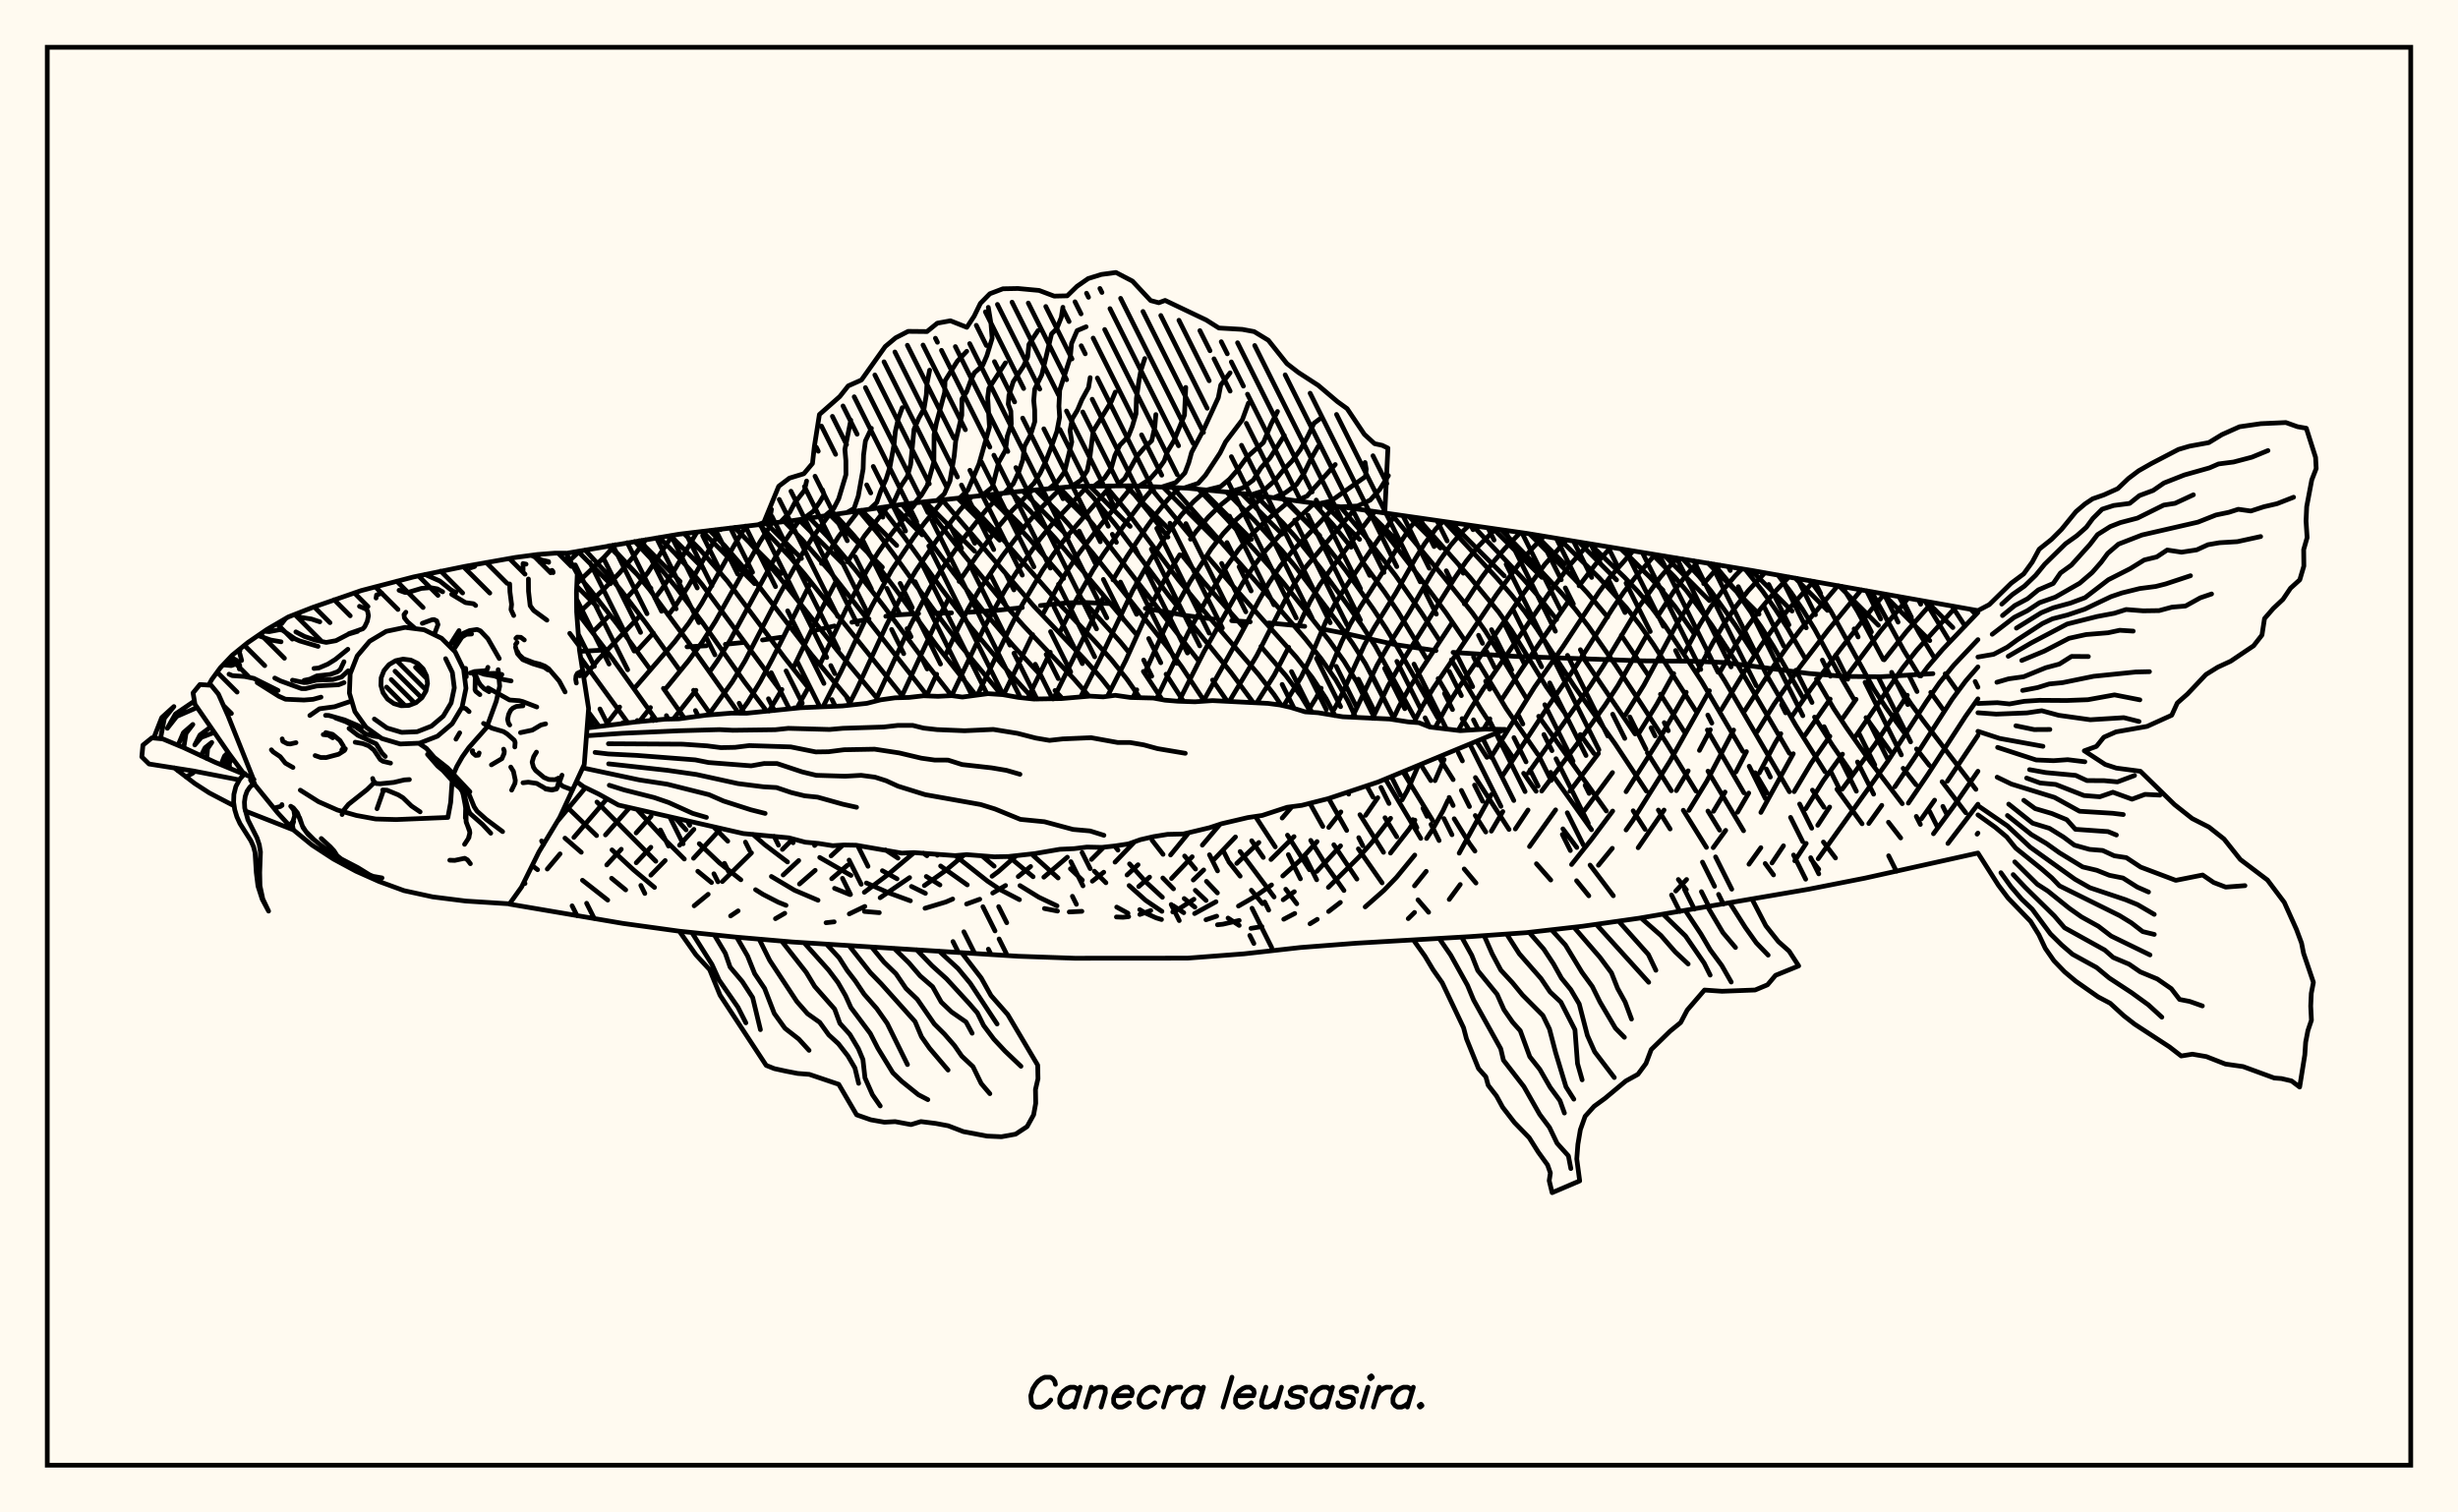 <svg xmlns="http://www.w3.org/2000/svg" width="520" height="320"><rect x="0" y="0" width="520" height="320" fill="floralwhite"/><rect x="10" y="10" width="500" height="300" stroke="black" stroke-width="1" fill="none"/><path stroke="black" stroke-width="1" fill="none" stroke-linecap="round" stroke-linejoin="round" d="
M 119.76 117.08 143.71 113.02 167.6 110.16 191.49 106.63 215.38 104.01 227.33 102.9 239.27 102.78 251.22 103.28 263.16 104.46 287.05 107.69 322.89 112.84 370.66 120.71 418.44 129.19 
M 418.44 180.48 394.55 185.79 382.61 188.14 346.77 194.27 334.83 195.97 322.89 197.33 310.94 198.17 287.05 199.55 275.11 200.47 263.16 201.81 251.22 202.72 227.33 202.74 215.38 202.32 167.6 199.3 155.66 198.27 143.71 197.02 131.77 195.37 107.8 191.29 
M 408.92 142.53 397.76 143.19 390.23 143.11 382.71 142.5 364.8 140.17 358.02 139.9 347.5 139.82 320.47 138.87 307.4 138.03 
M 303.79 137.66 295.21 136.39 284.97 134.1 279.65 133.07 
M 276.02 132.52 268.41 131.8 
M 264.49 131.57 260.57 131.32 
M 256.73 130.99 251.14 130.27 242.3 128.7 
M 235.19 127.72 229.61 127.48 225.8 127.54 220.09 128.12 
M 216.27 128.56 210.55 129.17 204.92 129.54 
M 201.3 129.67 197.79 129.74 
M 194.33 129.82 189.15 130.14 187.39 130.39 
M 183.84 130.96 180.22 131.65 
M 176.54 132.44 172.8 133.28 
M 165.19 134.84 161.31 135.41 
M 157.4 135.92 153.45 136.32 
M 149.43 136.63 145.34 136.85 
M 127.98 137.52 122.63 137.82 
M 110.81 186.74 111.07 186.93 
M 112.61 183.14 113.73 184.01 
M 123.22 186.24 128.57 190.44 
M 119.52 177.33 122.97 180.32 
M 129.38 185.82 132.37 188.28 
M 119.63 170.42 126.21 176.79 
M 129.47 179.82 134.06 184.07 138.47 187.76 
M 122.82 165.98 122.96 166.14 
M 126.29 169.69 138.74 182.22 
M 134.73 171.22 140.53 177.51 144.77 181.75 
M 147.62 184.34 150.53 186.73 
M 174.75 195.23 176.47 195.04 
M 124.48 150.65 126.76 153.72 
M 142.87 173.08 145.14 175.58 
M 147.93 178.5 152.21 182.57 156.73 186.14 
M 159.84 188.24 161.42 189.23 164.65 190.89 166.29 191.55 
M 122.88 139.24 132.85 152.95 
M 151.12 175.12 153.96 177.97 
M 163.19 185.44 168.08 188.35 173.06 190.47 
M 182.87 192.84 186.02 193.1 
M 121.99 129.42 129.6 139.4 138.86 152.39 
M 159.28 176.52 161.76 178.7 166.6 182.37 
M 176.55 187.95 179.85 189.29 
M 122.12 121.56 124.68 124.56 130.52 132 137.43 141.47 
M 140.35 145.64 144.75 151.91 
M 173.41 181.42 180.03 185.22 
M 183.29 186.82 188.07 188.93 192.6 190.59 
M 123.78 116.37 128.28 121.24 131.3 124.79 136.86 132.12 143.75 141.75 
M 146.73 146.04 149.8 150.4 
M 186.67 184.22 189.78 185.94 
M 192.82 187.55 195.78 189.01 
M 129.07 115.45 134.55 121.26 137.43 124.76 145.56 135.79 156.27 150.89 
M 187.33 179.82 189.97 181.56 
M 195.96 185.44 198.85 187.24 
M 134.28 114.56 140.28 120.93 143.11 124.36 148.57 131.66 157.49 144.26 162.14 150.39 
M 195.34 180.49 196.1 181.06 
M 198.99 183.22 204.63 187.22 
M 139.46 113.71 142.81 117.09 145.72 120.29 148.54 123.69 164.96 145.93 
M 168.07 149.76 168.13 149.83 
M 202.1 181.03 208.88 186.4 211.6 188.23 215.67 190.35 
M 220.95 192.22 223.72 192.76 
M 144.72 112.9 148.11 116.3 153.86 122.92 165.98 139.16 170.74 145.19 
M 207.79 181.11 210.32 183.26 
M 215.78 187.37 219.77 189.83 223.62 191.66 
M 150.14 112.23 153.33 115.48 159.21 122.29 171.63 138.45 179.61 148.02 
M 213.4 181.22 218.56 185.5 
M 155.47 111.58 158.6 114.85 164.66 121.85 177.17 137.67 185.91 148.17 
M 218.53 180.97 223.85 185.76 
M 160.65 110.98 167.08 117.81 170.15 121.4 191.16 147.59 
M 226.45 183.81 228.97 186.21 
M 236.24 191.92 238.63 193.22 
M 165.95 110.35 169.55 114.01 175.63 120.98 196.21 147.24 
M 231.51 184.32 233.96 186.77 
M 241.11 192.46 242.27 193.16 244.58 194.2 245.72 194.55 
M 171.3 109.6 175.16 113.63 181.05 120.67 186.97 128.27 196.12 140.56 201.32 147.18 
M 238.87 187.36 242.38 190.5 245.81 192.82 
M 176.58 108.79 180.72 113.4 183.54 116.87 189.2 124.29 198.1 136.51 206.44 147.07 
M 235.8 178.99 236.51 179.87 
M 238.96 182.77 242.49 186.68 245.91 189.84 
M 248.17 191.61 250.43 193.11 
M 181.69 108.03 186.12 113.36 188.8 116.91 197.09 128.42 203.31 136.69 211.79 146.94 
M 246 185.76 248.26 188.06 
M 250.52 190.11 252.78 191.93 
M 186.48 107.35 191.27 113.57 199.29 124.7 205.38 132.68 212.18 140.83 218.6 147.89 
M 243.73 177.78 246.05 180.76 
M 252.87 188.37 255.15 190.52 
M 259.8 194.24 262.16 195.8 
M 190.86 106.72 201.69 121.16 207.61 128.73 214.33 136.59 219.66 142.34 
M 223.18 146.09 224.74 147.78 
M 250.61 181.11 252.92 183.87 
M 255.23 186.47 257.55 188.92 
M 195.1 106.25 204.2 117.73 213.17 128.59 216.51 132.37 227.24 143.69 230.38 147.29 
M 199.37 105.81 218.75 128.29 229.44 139.5 232.97 143.49 234.61 145.58 
M 259.95 182.33 262.36 185.38 
M 264.73 188.35 267.09 191.19 
M 203.93 105.33 212.31 114.27 224.34 128 231.49 135.53 235.1 139.54 238.44 143.74 241.14 147.62 
M 262.35 180.16 269.54 189.78 
M 208.86 104.76 212.14 108.01 217.83 114.09 225.01 122.41 
M 228.21 126.05 236.98 135.77 238.67 137.84 
M 241.89 142.06 245.86 148.03 
M 264.8 177.88 267.25 181.41 
M 272.01 188.14 274.34 191.22 
M 213.93 104.17 217.8 107.96 223.26 113.91 240.39 134.21 
M 246.69 142.64 250.38 148.4 
M 265.59 172.74 269.79 179.18 
M 219.1 103.66 223.35 107.91 225.96 110.8 231.25 117.13 246.95 136.91 250.02 141.11 254.79 148.35 
M 272.37 176.7 277.02 184.02 
M 224.16 103.19 228.65 107.91 231.13 110.83 253.44 139.65 
M 256.52 143.88 259.53 148.23 
M 277.29 177.81 280.7 183.32 284.32 188.41 
M 229.09 102.88 231.24 105.2 236.01 111.02 247.35 126.14 260.39 142.24 265.14 148.66 
M 277.1 169.94 279.85 174.86 
M 282.18 178.73 287.06 186 
M 233.91 102.84 238.33 108.13 249.37 122.78 255.9 130.7 266.19 142.63 269.52 146.94 271.06 149.22 
M 281.08 168.94 284.9 175.7 
M 287.37 179.6 292.39 186.8 
M 238.48 102.79 243.05 108.38 247.09 113.64 
M 250.04 117.44 254.77 123.29 263.2 132.85 
M 266.75 136.77 272.06 142.98 275.27 147.33 277.31 150.69 
M 285.13 167.62 285.33 168.02 
M 287.7 172.37 292.69 180.33 
M 299.98 190.39 302.23 193.01 
M 243.18 102.95 252.45 114.12 
M 255.54 117.85 260.33 123.43 274.24 139.04 277.61 143.36 280.52 147.77 282.43 151.42 
M 289.13 166.25 290.48 168.67 
M 293 173.01 295.49 177.05 
M 248.14 103.15 265.96 123.35 276.12 135.13 279.52 139.42 282.58 143.82 285.14 148.27 286.78 151.75 
M 293.08 164.82 300.57 177.38 
M 253.56 103.51 259.45 109.73 268.48 119.74 271.5 123.3 281.23 135.55 284.35 139.92 287.04 144.32 290.83 152.01 
M 296.79 163.28 303.08 173.59 
M 309.76 183.85 312.25 186.83 
M 259.46 104.09 265.49 110.21 271.21 116.49 274 119.82 283.05 131.8 286.14 136.12 288.88 140.46 294.57 151.43 
M 300.55 161.73 302.7 165.16 
M 307.64 173.23 310.85 178.44 312.03 180.07 
M 265.62 104.79 271.39 110.61 274.06 113.59 279.32 120.15 285.19 128.16 288.19 132.44 290.95 136.71 299.18 151.7 
M 304.38 160.14 307.42 164.95 
M 312.1 172.54 314.32 176.03 
M 271.9 105.64 276.91 110.91 279.39 113.85 284.68 120.66 290.52 128.84 293.28 133.05 295.76 137.2 304.16 151.89 
M 312.13 164.51 319.24 175.49 
M 325.04 182.75 328.07 186.19 
M 277.9 106.45 282.06 111.08 285.84 115.78 
M 288.58 119.35 292.92 125.27 295.73 129.39 301.86 139.49 
M 304.24 143.58 306.71 147.78 
M 309.31 152.04 310.84 154.47 
M 312.36 156.83 314.57 160.24 
M 333.53 186.34 336.12 189.53 
M 283.56 107.22 289.51 114.33 295.2 121.72 300.75 129.69 304.59 135.61 
M 307.04 139.61 313.26 150.02 316.04 154.29 
M 316.57 155.09 319.79 159.88 
M 322.33 163.61 324.97 167.41 
M 330.64 175.37 333.58 179.31 
M 336.39 183.03 341.3 189.52 
M 288.99 107.98 294.46 114.57 300.23 122.02 305.97 129.74 309.94 135.59 
M 312.42 139.61 318.64 149.91 325.3 159.56 
M 328.05 163.41 336.7 175.55 
M 294.38 108.78 305.5 122.16 311.46 129.63 314.19 133.47 316.7 137.44 322.8 147.56 
M 325.51 151.55 339.83 171.59 
M 299.86 109.59 311.03 122.22 317.04 129.48 319.73 133.3 327.1 145.27 331.39 151.37 
M 334.32 155.41 337.22 159.43 
M 345.5 171.54 348.02 175.47 
M 355.06 186.08 356.75 188.25 
M 305.64 110.42 316.64 122.28 319.66 125.75 322.56 129.39 325.19 133.13 333.01 145.14 341.7 157.4 348.29 167.37 
M 350.83 171.39 353.32 175.39 
M 311.63 111.27 322.17 122.4 325.12 125.77 329.32 131.08 
M 334.69 138.81 345.91 155.29 
M 348.5 159.25 353.57 167.3 
M 356.11 171.43 361 179.29 
M 317.62 112.11 324.66 119.36 330.5 125.66 333.34 129 336.11 132.61 341.81 140.77 347.37 149.17 352.44 157.02 358.79 167.38 
M 361.32 171.6 363.79 175.64 
M 323.57 112.95 332.95 122.37 335.82 125.44 340.11 130.56 
M 342.99 134.41 348.65 142.78 
M 351.28 146.88 356.25 154.72 
M 361.33 163.15 368.86 175.77 
M 373.43 182.7 375.2 185.11 
M 329.85 113.99 338.28 122.22 344.05 128.56 346.95 132.28 349.77 136.32 358.75 150.39 
M 361.2 154.45 368.93 167.74 
M 336.34 115.07 343.66 122.13 346.55 125.18 349.38 128.51 352.15 132.22 360 144.18 368.69 158.96 
M 371.3 163.49 373.81 167.76 
M 383.14 181.82 384.76 183.91 
M 342.93 116.16 349.04 122.11 351.79 125.14 354.48 128.48 358.44 134.1 
M 361.06 138.04 364.89 144.08 378.56 167.51 
M 385.75 178.15 388.31 181.53 
M 349.49 117.23 354.26 122.04 356.88 125.1 362.07 132.17 367.32 140.16 378.56 159.39 
M 383.43 167.17 385.88 170.8 
M 356.01 118.27 359.44 121.94 361.98 125.06 367.16 132.3 371.12 138.45 
M 373.69 142.72 379.89 153.42 386.09 163.29 
M 388.61 166.98 393.93 174.29 
M 362.57 119.35 367.29 125.05 372.53 132.55 375.16 136.72 381.37 147.54 
M 383.87 151.72 387.66 157.68 391.5 163.25 
M 399.51 173.96 402.1 177.29 
M 369.23 120.47 372.91 125.1 375.54 128.84 378.16 132.88 381.89 139.31 
M 384.28 143.65 387.96 149.96 390.57 153.9 395.74 161.26 402.43 170.04 
M 376.13 121.66 378.82 125.23 381.43 129.07 383.92 133.17 388.57 141.74 392.2 147.95 
M 394.76 151.83 399.95 159.06 
M 402.62 162.56 405.33 166.03 
M 383 122.87 384.81 125.38 387.3 129.26 396.41 145.78 398.89 149.56 402.78 154.94 
M 405.44 158.46 408.16 161.95 
M 410.86 165.39 415.86 171.96 
M 389.67 124.05 392.96 129.33 398.42 139.55 
M 400.66 143.44 404.28 148.92 406.88 152.49 418.01 167.01 
M 395.94 125.18 402.71 137.53 406.06 142.99 
M 408.46 146.49 411.03 150.06 
M 401.73 126.23 405.95 133.83 409.22 139.18 
M 411.52 142.55 413.97 146 
M 407.3 127.24 412.46 135.71 
M 412.95 128.23 415.72 132.46 
M 122.65 116.57 120.56 118.55 
M 130.2 115.25 127.77 117.92 122.04 123.43 
M 136.62 114.18 133.9 117.87 131.01 121.28 127.7 124.69 122.04 130.08 
M 142.25 113.26 137.05 121.17 134.14 124.82 132.46 126.61 
M 128.98 130.14 125.39 133.73 
M 147.46 112.56 142.63 120.69 140.02 124.63 138.54 126.55 
M 135.4 130.28 126.66 139.44 123.56 143.23 
M 152.55 111.94 152.47 112.07 
M 151.3 114.08 145.58 124.08 142.87 128.21 141.37 130.15 
M 138.23 133.93 134.86 137.58 
M 157.8 111.31 155.43 115.2 148.44 127.65 145.71 131.86 142.71 135.81 134.42 145.4 
M 131.09 149.59 128.02 153.57 
M 163.34 110.66 160.75 114.68 151.37 131.43 148.64 135.73 145.67 139.78 140.87 145.66 
M 137.61 149.7 135.22 152.7 
M 123.86 166.65 118.01 173.67 
M 169.19 109.92 166.21 114.26 163.93 118.06 154.43 135.5 151.71 139.9 150.25 141.97 
M 147.23 146.05 142.45 152.12 
M 128.42 168.98 121.41 177.17 
M 118.48 180.66 115.78 183.87 
M 175.38 108.98 171.8 113.85 169.43 117.63 164.82 125.92 157.62 139.81 154.92 144.27 150.48 150.45 
M 133.2 170.87 128.09 176.65 
M 181.65 108.04 177.41 113.52 173.79 119.22 
M 171.48 123.32 163.39 139.43 160.88 144.13 158.18 148.57 156.71 150.62 
M 137.74 172.71 134.58 176.23 
M 131.43 179.68 128.36 183 
M 187.83 107.15 182.91 113.35 179.26 118.89 
M 176.94 122.88 173.58 129.35 167.89 141.18 
M 165.42 145.88 162.68 150.47 
M 137.69 179.26 134.6 182.54 
M 193.78 106.39 188.22 113.42 185.81 116.85 183.46 120.57 179.02 128.81 173.54 140.41 
M 171.2 145.13 168.61 149.79 
M 146.8 175.47 143.76 178.83 
M 140.72 182.07 137.69 185.17 
M 199.55 105.79 195.6 110.63 193.29 113.71 188.7 120.52 184.35 128.4 178 141.92 174.12 149.52 
M 152.52 175.28 146.72 181.59 
M 205.51 105.14 203.01 107.99 198.31 114.08 193.77 120.72 191.61 124.34 187.5 132.36 181.32 145.7 179.53 149.22 
M 211.88 104.41 208.5 108.03 203.52 114.32 198.84 121.02 196.63 124.56 192.61 132.28 185.7 147.2 
M 158.98 180.44 152.82 186.52 
M 149.82 189.21 146.85 191.65 
M 218.33 103.73 214.14 107.99 211.52 111.07 206.52 117.75 202.91 123.02 
M 200.69 126.67 197.67 132.43 190.65 147.6 
M 167.75 177.5 165.52 179.72 
M 224.54 103.16 219.78 107.94 217.12 110.95 212.04 117.65 207.12 124.9 204.87 128.71 202.84 132.62 200.01 138.63 
M 198.16 142.65 196.01 147.24 
M 172.82 178.42 172.33 178.89 
M 168.97 182.07 165.68 185.13 
M 156.15 192.72 154.56 193.79 
M 230.08 102.87 222.62 110.84 220.03 114.01 215.06 121.03 212.65 124.79 208.24 132.7 201.53 146.76 
M 178.33 178.79 175.82 181.09 
M 172.46 184.14 169.13 187.04 
M 234.95 102.83 225.41 113.86 222.92 117.18 220.51 120.75 215.95 128.45 213.82 132.53 206.79 147.03 
M 179.29 183.05 175.95 185.92 
M 166.02 193.23 164.05 194.37 
M 239.59 102.8 233 110.89 228.24 117.08 225.91 120.56 223.67 124.27 220.51 130.14 
M 218.46 134.26 212.31 147 
M 244.24 102.99 242.17 105.38 237.81 111.13 233.44 117.24 231.25 120.59 227.11 127.91 224.18 133.83 
M 222.19 138 217.42 147.77 
M 193.39 180.39 187.67 185.18 182.85 188.79 
M 249.48 103.21 247.09 105.65 244.77 108.49 242.59 111.51 238.43 117.72 235.45 122.69 
M 233.55 126.19 222.85 147.88 
M 198.49 180.78 198.29 180.95 
M 192.43 185.68 186.2 189.94 
M 182.96 191.78 179.67 193.36 
M 255.25 103.68 252.53 106.11 249.96 108.91 247.6 111.96 243.38 118.39 239.61 124.98 232.7 139.46 228.63 147.41 
M 203.99 180.87 199.91 184.29 195.55 187.37 
M 261.42 104.28 258.41 106.69 255.62 109.41 253.04 112.45 251.85 114.08 
M 249.58 117.38 246.51 122.41 242.96 129.07 238.16 139.73 234.28 147.33 
M 267.46 105.04 264.52 107.31 261.58 109.91 258.81 112.85 256.25 116.11 251.77 123.05 248 129.82 246.33 133.17 242.32 142.11 
M 240.49 145.94 239.67 147.58 
M 214.95 181.08 211.21 184.4 209.87 185.4 
M 201.55 190.21 200.12 190.83 195.69 192.17 
M 273.05 105.8 267.6 110.36 264.73 113.16 262.02 116.31 259.53 119.77 255.17 126.99 251.37 133.86 244.7 147.81 
M 218.03 183.33 215.41 185.46 
M 212.73 187.35 210.01 188.95 
M 207.27 190.26 204.48 191.27 
M 278.04 106.47 270.57 113.43 267.82 116.41 265.23 119.76 262.87 123.41 254.7 137.89 249.41 148.37 
M 225.8 181.36 220.83 185.59 
M 282.5 107.08 273.44 116.56 270.86 119.75 268.47 123.31 266.29 127.12 262.22 134.69 254.55 148.37 
M 233.51 179.24 230.9 181.84 
M 286.68 107.64 276.27 119.94 273.94 123.35 271.81 127.1 265.9 138.66 260.07 148.4 
M 240.05 178.09 235.89 182.41 
M 233.5 184.54 231.09 186.44 
M 290.81 108.25 281.6 120.35 279.23 123.7 277.12 127.33 274.42 133.05 
M 272.63 136.95 269.57 142.83 265.87 148.69 
M 240.76 182.96 238.43 185.13 
M 295.2 108.9 284.61 124.27 282.39 127.83 280.47 131.52 277.2 139.23 275.3 143.19 271.56 149.33 
M 251.49 176.18 247.64 180.89 
M 243.2 185.58 240.9 187.57 
M 228.88 192.81 226.2 192.95 
M 299.96 109.6 298.4 111.52 296.34 114.67 292.24 121.46 287.73 128.49 285.62 132.11 283.81 135.84 281.37 141.65 
M 279.5 145.6 278.47 147.59 276.58 150.64 
M 258.12 174.38 254.36 178.81 
M 252.21 181.27 247.84 185.87 
M 305.23 110.36 303.73 111.93 301.43 114.96 299.35 118.31 295.26 125.5 290.74 132.76 288.66 136.44 283.34 148.06 282.22 150.09 
M 261.37 177.08 256.86 181.81 
M 254.65 184.06 252.44 186.19 
M 243.45 192.65 241.14 193.48 
M 238.78 193.94 237.59 194.07 236.18 194.01 
M 310.79 111.16 309.4 112.47 306.92 115.32 304.61 118.55 302.44 122.09 298.13 129.57 293.46 136.99 291.32 140.75 286.1 151.73 
M 273.32 170.67 271.25 173.08 
M 266.32 178.25 261.64 182.68 
M 252.58 190.26 249.22 192.42 248.1 192.95 
M 316.36 111.93 312.62 115.72 310.17 118.77 307.83 122.19 295.89 141.18 293.69 145.05 290.37 151.99 
M 273.76 177.01 268.88 181.85 
M 257.25 190.79 252.72 193.29 
M 321.65 112.67 318.3 116.11 315.84 118.99 313.42 122.24 309.79 127.78 
M 307.26 131.67 298.26 145.36 296.01 149.39 294.67 152.23 
M 283.67 171.78 281.1 175.06 
M 278.63 178.06 274.99 182.07 271.37 185.34 
M 269 187.23 265.49 189.69 262 191.7 
M 257.4 193.84 255.13 194.6 
M 326.61 113.45 323.79 116.43 321.4 119.24 316.61 125.77 303.24 145.57 300.8 149.61 299.13 152.83 
M 291.48 168.78 288.9 172.51 
M 283.6 178.96 278.59 184.36 
M 273.82 188.66 271.46 190.37 
M 262.16 194.75 258.71 195.54 257.56 195.66 
M 331.4 114.25 326.83 119.4 322.14 125.76 308.42 145.75 305.87 149.82 303.61 153.94 
M 300.09 161.92 297.74 167.24 296.61 169.26 
M 294.19 173.13 290.19 178.29 287.49 181.33 281.02 187.74 
M 273.91 193.27 271.58 194.49 
M 266.96 196.04 264.65 196.42 
M 336.12 115.03 332.22 119.41 327.55 125.74 313.75 145.83 311.11 149.99 308.48 154.53 
M 305.51 160.7 303.58 165.17 
M 299.33 173.52 298.12 175.42 294.16 180.49 
M 283.56 190.93 281.07 192.85 
M 278.67 194.51 277.14 195.45 
M 340.78 115.8 337.58 119.34 334.06 123.94 
M 331.71 127.36 322.06 141.36 317.81 147.84 
M 315.19 152.08 313.85 154.28 
M 306.3 169.35 305.28 171.53 303.02 175.57 301.8 177.4 
M 299.3 180.91 295.43 185.63 292.79 188.37 288.81 191.88 
M 345.46 116.58 340.57 122.17 338.22 125.34 330.62 136.86 324.65 145.37 315.41 160.23 
M 301.72 184.35 299.24 187.43 
M 350.16 117.33 345.97 122.12 343.58 125.2 341.22 128.63 333.43 140.92 327.53 149.41 317.99 163.94 
M 315.49 168.12 308.7 180.51 
M 299.25 193.05 297.92 194.36 
M 354.77 118.07 351.28 122.08 346.61 128.53 339.23 140.81 336.42 145.11 323.33 163.54 
M 317.93 171.71 315.5 175.85 
M 308.92 187.14 306.59 190.3 
M 359.29 118.8 356.46 122 354.09 125.12 350.7 130.37 
M 348.42 134.31 342.26 145.08 339.49 149.28 333.63 157.42 326.15 167.37 
M 323.26 171.38 320.58 175.39 
M 363.85 119.56 360.42 123.49 
M 358 126.78 354.65 132.18 347.76 144.98 343.83 151.28 
M 338.15 159.42 332.13 167.39 
M 329.1 171.35 323.57 179.11 
M 368.52 120.35 367.1 121.8 364.34 125.05 361.85 128.5 359.59 132.15 356.33 138.21 
M 354.08 142.51 350.49 149.02 346.63 155.27 
M 341.13 163.46 335.19 171.49 
M 373.37 121.18 369.78 125.06 367.04 128.58 364.58 132.22 362.33 136.04 359.03 142.2 
M 356.73 146.46 350.6 157.12 344 167.5 
M 341.17 171.6 336.74 177.53 332.47 182.91 
M 378.45 122.07 375.55 125.15 372.53 128.73 369.8 132.41 367.35 136.19 363.92 142.07 
M 361.63 146.14 353.25 161.09 345.42 173.59 344 175.6 
M 341.09 179.48 338.15 183.07 
M 383.68 122.99 378.32 128.95 375.31 132.71 372.58 136.53 370.09 140.36 364.16 150.16 
M 361.83 154.4 359.52 158.77 
M 357.14 163.09 354.63 167.28 
M 352.04 171.39 346.56 179.36 
M 388.82 123.9 381.03 133.03 378.03 136.94 375.29 140.83 369.1 150.39 
M 366.76 154.46 361.06 165.31 357.3 171.46 
M 393.76 124.78 386.78 133.28 380.63 141.3 375.34 148.96 371.73 154.82 
M 369.47 159.02 367.24 163.33 
M 364.94 167.58 362.5 171.65 
M 398.65 125.67 395.56 129.38 389.2 137.53 383.17 145.66 379.21 151.37 
M 376.74 155.23 375.54 157.2 372.19 163.55 
M 369.95 167.79 367.59 171.85 
M 365.08 175.69 362.44 179.34 
M 356.81 186.08 354.51 188.52 
M 403.67 126.58 397.87 133.47 390.09 143.85 
M 387.18 147.9 381.85 155.57 
M 379.37 159.47 372.52 171.89 
M 408.75 127.49 403.26 133.7 398.61 139.6 
M 392.66 147.95 389.86 151.94 
M 387.12 155.77 383.16 161.45 379.56 167.49 
M 372.52 179.35 370 182.85 
M 413.81 128.38 405.53 137.51 402.46 141.39 392.58 155.76 
M 389.79 159.56 385.72 165.19 382.03 171.11 
M 377.3 178.95 374.87 182.59 
M 418.44 129.58 410.95 137.43 407.86 141.04 406.38 143.01 
M 403.5 147.09 396.69 157.47 389.73 166.97 
M 387.07 170.75 384.55 174.61 
M 382.11 178.44 379.69 182.13 
M 418.44 135.33 413.35 140.71 410.33 144.43 407.5 148.51 399.43 160.99 384.65 181.69 
M 418.44 141.1 415.89 144.03 412.99 147.93 404.96 160.42 400.87 166.46 
M 398.1 170.39 395.35 174.24 
M 418.44 147.86 415.8 151.59 407.83 163.88 403.72 169.92 
M 418.44 155.6 411.98 165.27 
M 409.27 169.29 406.48 173.25 
M 418.44 163.18 413.32 170.57 409.03 176.4 
M 418.44 170.15 412.09 178.46 
M 418.44 176.26 418.26 176.49 
M 155.66 111.56 155.66 111.56 
M 161.45 110.88 164.74 102.88 167.01 101.16 170.06 100.23 171.88 98.06 172.28 94.5 173.35 87.7 177.65 83.91 179.44 81.65 182.24 80.4 187.27 73.32 189.47 71.48 192.12 70.11 196.11 70.15 198.29 68.38 201.07 67.87 204.54 69.25 206.09 66.89 207.41 64.18 209.41 62.15 212.17 61.1 215.36 61.04 219.83 61.45 223.02 62.65 225.78 62.59 227.82 60.6 230.2 58.94 232.99 58.07 236.08 57.65 239.58 59.48 243.42 63.59 245.15 64.05 246.48 63.56 255.19 67.71 257.86 69.4 262.81 69.69 265.32 70.16 268.32 71.99 272.25 76.93 274.67 78.8 278.88 81.53 282.93 84.97 284.99 86.46 288.64 91.9 290.79 93.87 292.4 94.22 293.62 94.81 292.96 108.57 
M 287.05 107.69 287.05 107.69 
M 160.39 111.01 162.78 110.07 163.21 107.77 
M 165.13 110.45 167.06 108.42 168.13 106.38 170.19 103.76 170.64 101.77 
M 169.86 109.82 172.04 108.2 173.42 106.22 174.36 104.63 173.98 103.61 
M 174.57 109.1 176.39 107.57 177.43 105.53 178.96 100.43 178.95 97.47 178.74 95.1 179.99 88.89 
M 179.29 108.38 180.68 107.58 181.57 104.97 182.6 99.22 182.69 96.3 183.09 93.28 184.35 90.62 
M 184.01 107.7 185.48 106.33 186.29 103.97 187.46 101.37 188.27 98.78 189.15 93.98 189.4 91.36 190.04 88.55 190.88 86.25 
M 188.73 107.02 190.68 102.7 191.96 100.79 192.65 98.25 193.37 90.83 194.37 88.5 195.48 86.47 195.97 83.53 196.11 81.14 196.67 78.32 
M 193.47 106.42 194.95 104.74 196.16 102.73 197.57 97.7 197.61 91.96 198.11 89.47 199.85 83.02 199.92 80.57 202.5 76.46 204.52 74.32 
M 198.21 105.93 199.77 104.49 200.97 101.75 201.87 96.43 202.18 93.3 203.47 87.85 203.49 84.43 204.5 82.89 205.39 80.43 206.14 78.87 207.88 77.33 208.78 75.25 209.9 71.58 209.65 68.51 209.08 65.03 
M 202.95 105.43 204.76 103.7 207.12 98.15 209.33 90.35 208.95 84.12 209.2 82.17 212.71 76.77 
M 207.69 104.89 209.92 103.1 211.3 97.76 212.71 95.28 213.08 92.35 213.94 89.76 213.85 86.99 213.3 85.51 213.45 83.64 214.35 80.78 216.55 77.43 217.4 75.54 217.67 72.87 219.6 69.95 
M 212.43 104.35 214.35 102.37 215.53 99.81 216.39 97.25 216.74 94.41 218.02 92.01 218.91 89.22 218.89 86.76 218.69 84.75 218.9 82.32 220.4 79.27 222.46 70.64 223.56 69.55 224.52 67.15 224.86 65.01 
M 217.17 103.84 218.75 102.24 220.07 100.08 221.11 97.89 222.39 94.62 223.6 91.25 224.17 88.23 224.02 85.96 224.18 82.57 226.41 75.66 226.69 72.68 227.87 69.95 229.77 69.14 
M 221.92 103.4 223.7 101.94 225.2 99.87 226.74 93.51 226.37 91.09 226.85 88.59 227.96 86.74 228.87 84.58 230.29 81.99 230.63 79.9 
M 226.67 102.96 228.68 101.59 230.02 99.55 230.55 96.89 231.27 91.2 235.12 84.93 235.95 82.96 
M 231.44 102.86 233.64 101.18 235.1 99.02 235.86 96.37 236.91 94.18 238.7 92.34 239.53 90.25 240.33 87.55 240.41 84.34 240.97 80.46 241.34 78.47 242.18 75.86 
M 236.21 102.81 237.94 101.24 240.52 96.56 241.96 94.87 243.65 93.24 244.31 90.3 244.52 87.71 
M 240.98 102.85 243.26 101.36 244.91 99.49 246.28 97.54 246.97 95.55 248.33 93.29 250.58 87.82 250.85 81.97 
M 245.75 103.05 248.72 102.1 250.66 100.07 251.49 97.88 252.09 95.71 254.65 90.87 257.74 84.14 258.26 81.46 260.23 78.88 
M 250.51 103.25 253.47 102.27 255.02 100.54 258.11 95.84 259.28 93.49 262.81 88.84 264.11 85.29 
M 255.26 103.68 258.22 102.95 260.09 101.39 261.91 99.31 263.83 96.68 267.28 93.63 268.91 89.71 270.26 87.06 
M 260.01 104.15 262.89 103.24 265.15 101.55 266.79 98.95 268.65 96.92 271.71 92.13 
M 264.75 104.67 267.21 103.88 269.72 101.65 271.65 99.28 273.33 97.54 275.08 95.15 276.63 92.38 277.98 89.55 279.41 88.48 
M 269.48 105.31 271.87 104.28 274.27 102.54 275.83 100.2 277.21 97.34 278.84 94.48 
M 274.21 105.96 276.49 104.97 282.48 98.28 
M 278.93 106.59 281.54 106.03 288.88 100.83 289.03 99.26 288.78 97.85 
M 283.66 107.23 287.2 107.06 289.89 105.8 291.9 103.53 293.72 100.63 
M 124.26 154.01 134.47 152.75 140.69 152.16 143.61 152.09 149.39 151.31 154.72 150.88 157.94 150.9 169.35 149.74 178.22 149.36 183.39 148.81 186.3 148.07 189.35 147.64 192.3 147.56 195.41 147.21 198.44 147.33 201.35 147.18 203.6 147.48 209.01 146.76 212.14 146.97 215.42 147.55 218.7 147.9 224.54 147.8 230.6 147.28 233.38 147.44 235.95 147.11 239.14 147.57 244 147.69 246.47 148.14 249.15 148.36 252.78 148.48 256.52 148.23 268.24 148.82 270.77 149.15 272.99 149.65 276.12 150.61 278.86 150.8 284.04 151.65 294.02 152.13 297.87 152.73 300.18 152.91 302.48 153.82 308.92 154.59 314.25 154.26 318.4 154.33 291.54 165.46 281.01 168.97 275.41 170.39 272.31 170.8 267.02 172.53 263.98 172.98 258.44 174.28 255.86 175.13 250.34 176.45 246.99 176.53 244.05 177.01 241.27 177.65 238.74 178.55 235.9 178.98 233.11 179.29 229.94 179.22 227.18 179.56 224.22 179.69 218.94 180.6 213.36 181.22 210.34 181.28 204.51 180.82 202.04 181.03 193.35 180.39 190.77 180.5 181.11 178.83 178.53 178.78 176.16 178.93 173.14 178.45 170.36 178.19 166.9 177.27 157.25 176.36 130.83 170.33 126.68 168.02 123.46 166.45 121.95 165.34 
M 124.11 155.67 131.6 155.15 143.81 154.61 152.2 154.37 155.09 154.51 164.01 154.39 166.76 154.1 175.5 154.34 178.35 154.09 186.92 153.82 189.99 153.47 193.06 153.47 195.4 154.05 198.24 154.37 204.06 154.61 210.14 154.33 215.26 155.16 219.1 156.15 222.02 156.65 224.81 156.34 230.83 156.08 236.42 157.09 239.07 157.1 241.98 157.6 244.87 158.39 250.75 159.38 
M 128.71 157.36 144.41 157.45 149.61 157.81 152.5 158.18 155.49 158.12 158.51 157.75 167.3 158.03 172.58 159.09 175.27 159.05 178.55 158.63 185.03 158.51 190.22 159.3 194.91 160.41 197.74 160.81 200.56 160.82 203.53 161.76 209.79 162.46 212.92 162.99 215.78 163.82 
M 125.89 159.19 128.7 159.52 134.66 159.82 147.08 160.77 149.89 161.33 158.91 162.03 161.67 161.54 164.4 161.55 169.69 163.31 172.69 164.04 178.8 164.23 182.17 164.04 185.11 164.43 187.48 165.19 189.96 166.33 195.73 168.13 207.47 170.22 210.49 171.16 215.87 173.36 220.96 173.86 227.01 175.49 230.61 175.81 233.54 176.73 
M 128.76 161.61 141.18 162.98 147.32 163.86 156.12 165.79 161.51 166.47 164.27 166.63 167.38 167.68 170.23 168.38 172.97 168.66 178.29 170.15 181.21 170.8 
M 123.28 162.46 135.23 165.01 141.16 165.92 150.01 168.14 153.07 169.48 158.83 171.33 161.87 172.1 
M 128.9 166.14 132 167.12 138.42 168.75 141.45 169.79 146.52 172.08 149.45 172.94 
M 203.44 201.55 207.58 206.92 209.65 210.63 213.18 214.64 219.53 225.36 219.59 228.23 219.06 230.51 219.11 233.43 218.67 235.86 217.29 238.36 214.85 239.96 211.86 240.51 208.81 240.37 203.8 239.42 200.6 238.19 197.94 237.69 194.82 237.3 192.73 237.94 189.38 237.31 187.09 237.43 184.21 236.92 181.22 235.87 177.44 229.42 171.21 227.31 168.76 227.12 166.24 226.63 163.82 226.1 162.09 225.41 152.33 210.56 150.13 205.16 147.22 202.01 143.71 197.02 
M 198.68 201.24 202.66 204.9 205.25 208.03 210.94 216.66 
M 193.92 200.94 197.16 204.31 200.24 207.09 204.95 212.22 206.77 214.31 208.08 216.96 210.25 219.85 212.62 222.39 215.99 225.6 
M 189.15 200.65 192.27 203.7 194.66 206.48 197.3 208.77 199.13 212.03 201.31 214.11 204.37 216.23 205.66 218.61 
M 184.39 200.37 187.01 203.56 189.55 206.03 191.66 209.13 194.05 211.42 197.67 216.66 199.8 218.78 201.93 221.22 203.46 223.44 205.84 225.68 207.58 229.25 209.41 231.4 
M 179.63 200.09 184.15 205.81 186.4 208.12 193.59 216.15 194.95 219.36 196.66 221.8 200.57 226.4 
M 174.87 199.78 177.5 202.62 179.21 205.3 180.95 207.56 182.8 210.33 185.49 213.4 187.68 216.51 191.98 225.24 
M 170.11 199.46 175.26 205.2 177.28 207.88 178.88 210.66 180.02 213.19 184.11 218.65 185.71 221.78 188.89 226.98 190.8 228.81 194.29 231.62 196.29 232.66 
M 165.36 199.1 170.56 205.73 172.35 208.7 176.57 213.49 177.68 216.51 179.79 218.85 181.6 221.89 182.56 224.18 182.99 228.05 184.57 231.62 186.22 234 
M 160.6 198.69 162.83 203.19 168.57 211.89 170.83 214.47 173.42 216.31 175.32 218.95 177.37 220.83 179.39 223.43 180.87 225.97 181.65 229.21 
M 155.85 198.28 158.15 202.26 159.65 206 161.75 209.12 163.8 214.42 166.06 217.56 168.99 219.85 171.16 222.23 
M 151.11 197.79 153.44 201.69 154.46 204.62 157.04 207.68 159.23 211.06 160.87 217.85 
M 146.36 197.29 150.62 204.05 152.13 207.37 156.11 213.1 157.79 216.41 
M 370.66 190.26 373.57 195.87 376.22 199.21 378.49 201.23 380.52 204.36 375.62 206.36 373.93 208.36 371.3 209.46 364.31 209.73 360.59 209.47 356.94 213.71 355.55 216.35 353.34 218.15 349.32 222.07 348.21 225.01 346.51 227.3 343.94 228.72 339.57 232.37 337.23 234.08 335.34 236.19 334.33 239.03 333.81 242.11 333.57 245.2 334.19 249.85 328.36 252.34 327.74 249.8 327.99 248.17 327.39 246.47 325.42 243.75 323.5 240.7 320.38 237.49 317.9 234.28 316.59 231.88 314.83 229.61 314.33 227.82 312.79 226.09 310.24 219.79 309.62 217.44 305.1 207.92 303.19 205.2 301.45 202.29 299 198.86 
M 365.96 191.07 369.22 196.21 371.55 199.48 374.06 202.09 
M 361.26 191.87 364.49 197.32 367.15 200.47 
M 356.56 192.67 359.82 197.58 361.83 201 364.25 204.28 366.25 207.78 
M 351.85 193.44 356.57 198.02 360.52 203.76 361.79 206.31 
M 347.15 194.21 351.37 197.92 354.41 201.41 357.14 203.96 
M 342.42 194.89 348.71 201.94 350.31 205.29 
M 337.7 195.56 348.79 207.83 
M 332.97 196.18 338.49 202.57 340.91 205.83 342.21 209.12 343.81 212.01 345.15 215.61 
M 328.23 196.72 331.17 199.94 334.66 205.7 336.86 208.72 338.49 212.01 341.75 217.54 343.65 219.47 
M 323.49 197.26 326.59 200.81 328.65 203.94 330.34 206.97 332.31 209.39 334.09 212.41 335.81 219.06 337.36 222.54 341.51 227.98 
M 318.74 197.62 321.41 201.79 326.01 207.04 327.94 209.89 330.2 212.01 333.19 217.87 333.73 225.03 334.71 228.47 
M 313.98 197.96 315.68 201.82 317.51 205.26 319.96 207.91 322.1 210.52 326.4 214.84 327.8 217.73 329.1 222.71 331.29 229.95 332.95 232.56 
M 309.22 198.27 311.36 202.12 312.64 205.36 316.72 210.37 318.17 213.63 320 216.27 321.62 218.08 323.63 223.57 325.76 226.26 327.95 230.06 330.01 232.86 330.96 235.49 
M 304.46 198.54 306.88 202.04 310.45 208.46 311.75 211.58 317.49 221.9 318.06 224.31 322.38 229.89 325.73 235.78 327.8 238.54 329.41 241.9 331.8 244.55 332.32 247.24 
M 418.44 129.19 420.85 127.92 425.45 123.41 428.12 121.42 429.94 118.91 431.4 116.2 434.02 114.11 436.11 112.02 439.18 108.25 441.08 106.63 442.7 105.54 445.08 104.71 448.03 103.38 450.27 101.24 452.43 99.61 455.16 98.06 460.86 95.09 463.19 94.4 467.28 93.65 470.07 91.95 473.78 90.29 478.27 89.64 483.59 89.4 486.04 90.28 487.91 90.61 489.87 96.77 490 99.13 489.06 101.55 487.99 107.19 487.85 110.24 488.08 113.75 487.35 116.29 487.39 119.76 486.53 122.67 484.56 124.46 482.97 126.81 480.92 128.74 479.07 130.87 478.53 134.36 476.76 136.63 471.92 139.89 469.16 141.17 466.67 142.72 462.78 146.83 460.62 148.73 459.44 151.32 454.22 153.69 447.64 154.85 445.07 155.98 443.51 157.92 440.94 158.85 445.36 161.74 447.71 162.51 452.81 163.18 460.04 170.24 463.76 173.18 467.31 174.99 470.5 177.51 473.95 181.85 479.69 186.19 483.25 190.92 485.81 196.61 486.9 199.53 487.33 201.69 489.41 207.84 488.96 210.18 488.84 212.85 488.99 215.86 488.25 218.04 487.77 220.51 487.59 223.2 486.5 229.99 484.79 228.7 482.66 228.2 481.13 228.08 474.52 225.66 470.8 225.13 466.76 223.55 463.81 223.04 461.44 223.42 458.96 221.5 451.59 216.69 449.29 214.9 446.41 212.26 443.87 210.92 439.15 207.61 436.78 205.62 434.53 203.29 432.69 200.65 431.33 197.76 429.57 194.93 424.84 190.04 422.77 187.29 418.44 180.48 
M 423.48 127.82 425.72 125.8 428.29 124 430.65 121.72 432.56 119.38 436.97 115.05 439.38 113.33 441.37 111.56 442.76 109.68 444.71 107.74 447.15 106.95 450.54 106.51 452.61 104.85 455.51 103.77 457.8 102.19 462.11 100.49 467.43 98.99 469.34 98.16 472.52 97.75 476.4 96.73 479.8 95.33 
M 423.63 130.24 426.23 128.12 428.94 126.68 431.21 124.81 434.37 123.45 435.89 121.24 438.21 119.56 442.15 115.18 443.74 113.11 446.43 111.41 448.57 110.57 452.19 109.62 457.74 106.87 460.14 106.49 464.02 104.69 
M 421.46 134.2 426.11 130.62 428.9 129.21 431.48 127.51 434.82 126.34 439.96 123.4 442.6 121.14 444.51 118.96 445.9 117.08 448.18 115.12 453.15 113.19 464.99 110.47 468.8 108.96 471.5 108.4 473.52 107.75 476.17 108.12 478.93 107.22 481.72 106.57 485.22 105.2 
M 426.58 132.9 431.84 129.64 434.36 128.6 438.01 127.6 441.1 126.45 446.03 122.66 450.68 120.3 453.62 118.48 456.27 117.83 458.48 116.37 461.51 116.83 464.72 116.34 467.1 115.25 469.52 114.83 473.32 114.6 478.25 113.52 
M 418.44 139.01 421.77 138.43 424.66 136.92 426.79 135.36 432.09 131.92 434.2 130.93 437.39 130.11 441.02 128.89 446.61 126.23 448.91 125.45 452.67 124.52 456.06 124.08 458.15 123.55 463.41 121.81 
M 424.85 138.86 429.77 136 437.32 132.03 443.66 130.44 447.3 129.75 449.79 128.96 453.4 129.24 456.77 129.19 459.46 128.46 462.35 128.22 465.49 126.48 467.87 125.67 
M 427.71 139.74 432.5 137.75 437.71 135.05 441.3 134.26 445.97 133.88 448.44 133.35 451.29 133.53 
M 422.45 144.35 424.91 143.63 428.12 143.18 432.77 141.28 435.67 140.5 438.24 138.88 441.8 138.91 
M 427.89 146.08 431.05 145.48 433.53 144.71 436.31 144.44 442.91 143.09 451.81 142.18 454.73 142.11 
M 418.44 148.84 422.53 148.67 425.12 148.94 428.23 148.38 431.46 148.17 437.18 148.21 441.7 148.04 447.33 147.02 452.7 148.07 
M 418.44 150.8 422.31 151.09 428.83 150.83 431.94 150.37 435.52 151.34 442.21 152.28 449.3 151.84 452.52 152.65 
M 426.47 153.56 430.33 154.36 433.66 154.34 
M 418.44 154.73 423.05 156.24 432.2 157.9 
M 422.6 158.13 430.76 160.79 434.44 160.94 437.43 160.73 441.06 161.17 
M 429.36 162.84 432.8 163.46 439.11 164.05 441.5 165.15 445.16 165.17 447.95 165.43 451.57 164.08 
M 428.74 164.62 431.59 165.66 434.89 165.97 440.87 168.31 444.22 168.58 446.99 167.62 451.04 169.09 453.8 168.07 456.94 168.23 
M 422.5 164.43 425.52 165.89 434.66 168.72 439.94 171.64 446.95 172.07 449.19 172.34 
M 428.14 169.32 430.54 171.08 434.07 172.12 437.24 173.43 439.06 175.46 445.97 175.95 447.73 176.67 
M 424.95 170.13 430 174.16 433.58 175.26 436.54 177.1 438.84 178.81 442.06 179.71 444.83 179.94 447.29 181.07 449.84 181.46 452.87 183.46 460.29 186.26 465.98 185.13 468.3 186.71 470.85 187.69 474.93 187.38 
M 424.68 172.54 429.73 176.56 432.94 178.47 435.69 180.43 440.59 183.42 443.58 184.13 446.24 185.19 449.13 185.77 452.14 187.68 454.53 188.73 
M 418.44 170.45 424.7 174.75 429.51 179.25 438.96 186.02 442.12 187.82 449.68 190.36 452.2 191.39 455.74 193.46 
M 418.44 172.41 422.1 175.03 424.54 177.08 426.42 179.43 431.95 183.89 434.06 185.72 435.69 187.42 448.41 193.72 450.9 195.25 453.29 197.1 455.75 197.7 
M 426.23 182.35 430.99 187.08 433.2 188.5 437.75 192.16 440.34 193.99 443.93 195.98 446.61 198.04 454.84 202.04 
M 425.9 185.04 428.46 187.76 434.6 193.78 436.76 196.29 445.27 201.01 447.06 202.58 450.42 204 452.77 205.62 456.39 207.13 459.35 209.18 461.1 211.46 463.24 211.88 465.92 212.83 
M 423.3 184.64 425.4 187.57 427.67 190.22 429.92 192.36 433.77 197.58 436.16 199.93 438.45 201.9 443.54 204.7 446.23 206.93 450.94 210.02 454.48 212.59 457.35 215.21 
M 44.14 144.95 44.81 143.75 46.6 141.3 49.12 138.64 52.43 135.95 56.44 133.2 60.98 130.54 66.08 128.54 76.42 124.95 87.48 122.07 98.39 119.83 109.05 117.94 113.71 117.32 117.45 117.03 119.73 117.03 122.13 121.44 121.95 125.42 121.99 129.44 122.59 137.55 124.52 149.89 123.6 161.77 118.41 172.96 114 180.27 110.33 187.69 107.8 191.23 98.54 190.64 91.54 189.76 85.48 188.44 80.19 186.5 75.3 184.32 70.54 181.75 65.98 178.78 62.05 175.57 58.75 171.98 53.05 164.96 
M 105.39 141.69 105.71 145.18 104.99 148.35 102.95 153.93 99.17 158.2 97.8 160.13 96.65 162.15 95.71 164.33 95.34 169.77 94.75 172.95 83.82 173.4 79.47 173.28 75.4 172.53 71.4 171.39 67.39 169.62 63.53 167.18 
M 51.68 163.83 48.42 159.41 41.25 149.02 40.84 146.6 42.29 144.83 44.67 144.99 46.2 146.85 48.26 151.48 53.54 164.68 
M 50.64 165.01 40.91 163.12 31.53 161.64 30 160.13 30.24 157.65 32.14 156.11 34.44 156.34 38.85 158.18 45.44 161.25 51.65 163.82 
M 52.19 164.03 53.26 164.46 
M 77.45 153.88 75.08 150.56 73.92 146.65 74.08 142.58 75.57 138.78 78.2 135.67 81.7 133.58 85.7 132.74 89.74 133.25 93.41 135.04 96.29 137.92 98.08 141.59 98.58 145.63 97.75 149.62 95.66 153.12 92.55 155.76 88.75 157.24 84.68 157.41 80.77 156.25 77.45 153.88 
M 94.27 139.36 95.7 142.29 96.11 145.53 95.44 148.72 93.77 151.52 91.28 153.63 88.24 154.82 84.98 154.95 81.86 154.02 79.2 152.13 
M 81.99 147.91 81.04 146.58 80.58 145.02 80.64 143.39 81.24 141.87 82.29 140.62 83.69 139.79 85.29 139.45 86.91 139.66 88.37 140.37 89.52 141.52 90.24 142.99 90.44 144.61 90.11 146.21 89.27 147.61 88.03 148.66 86.51 149.25 84.88 149.32 83.32 148.86 81.99 147.91 
M 81.78 145.37 85.69 149.29 
M 82.77 143.79 87.75 148.77 
M 83.57 142.01 89.21 147.66 
M 83.96 139.82 90.15 146.01 
M 87.91 141.2 90.32 143.61 
M 61.13 174.58 62.23 175.67 
M 47.39 149.39 48.96 150.95 
M 45.94 142.21 50.16 146.43 
M 48.62 139.17 52.51 143.06 
M 51.71 136.54 56.01 140.83 
M 55.05 134.15 60.17 139.27 
M 58.57 131.95 61.85 135.23 
M 62.35 130 67.82 135.47 
M 66.47 128.4 69.81 131.74 
M 70.69 126.89 74.09 130.29 
M 74.96 125.44 77.85 128.33 
M 79.4 124.16 84.19 128.95 
M 83.94 122.97 89.51 128.54 
M 88.53 121.84 92.66 125.97 
M 93.24 120.83 97.87 125.46 
M 98.04 119.9 103.62 125.48 
M 102.87 119.01 107.28 123.42 
M 107.75 118.16 111.07 121.48 
M 112.76 117.45 116.5 121.19 
M 118.07 117.03 120.86 119.83 
M 73.59 137.37 70.94 139.52 69.32 140.53 67.44 141.33 66.42 141.43 
M 76.05 128.28 77.39 128.85 77.75 129.23 77.95 130.27 77.7 131.45 77.16 132.59 76.77 133.03 73.82 134.06 
M 82.62 161.46 81.01 161.07 80.45 160.7 79.1 158.68 77.99 157.8 76.75 157.33 75.14 157.04 
M 59.46 135.79 57.26 135.41 54.59 134.46 
M 100.63 128.11 100.19 127.74 98.47 127.5 95.55 125.74 
M 95.15 182 96.2 182.04 98.31 181.59 98.89 181.92 99.51 182.74 
M 103.82 176.29 102.08 174.43 99.42 172.09 99.06 171.32 98 167.3 93.63 162.71 
M 120.53 134 122.52 136.66 
M 66.15 177.46 65.13 176.49 64.11 175.1 62.93 171.99 62.06 170.93 61.5 170.58 
M 57.94 170.98 59.31 170.64 59.66 170.4 59.64 170.23 
M 50.74 137.32 50.77 137.65 
M 80.82 185.75 78.92 185.41 78.19 185.1 75.74 183.59 72.21 181.75 71.33 181.06 70.66 180.01 69.87 179.15 67.96 177.41 
M 81.51 160.05 80.8 159.32 79.58 157.38 75.69 155.56 73.84 154.12 
M 62.62 157.13 61.37 157.41 60.77 157.34 59.83 156.85 59.7 156.33 
M 79.76 171.1 81.04 167.47 80.99 167.21 
M 67.29 136.76 63.39 135.6 62.38 135.15 59.71 133.3 59.08 133.24 56.97 133.64 55.91 133.56 
M 86.61 164.94 85.54 165.01 83.3 165.54 80.41 165.83 79.55 165.77 79.07 165.28 
M 122.65 142.99 123.4 142.21 
M 98.45 173.06 98.51 170.81 97.9 167.64 97.35 166.78 96.51 166.09 93.7 163.01 92.6 162.09 90.44 159.61 
M 106.54 158.51 106.69 158.91 106.65 159.41 106.18 160.51 103.96 161.82 
M 106.33 175.95 102.83 173.33 100.91 171.61 100.31 170.69 99.07 167.67 98.51 166.8 96.21 164.58 94.3 162.45 
M 110.92 135.4 110.19 134.84 109.41 134.8 109.14 135.06 
M 108.24 167.17 108.94 165.73 109.02 165.1 108.62 163.21 108.05 162.29 
M 108.68 130.23 108.1 128.99 108.23 127.88 107.88 125.23 107.82 123.55 
M 80.8 125.49 79.66 125.89 79.56 126.53 
M 62.03 175.55 61.88 174.55 62.12 173.84 
M 67.66 131.56 65.85 130.96 63.47 130.6 62.95 129.77 
M 72.31 158.67 72.68 158.19 72.68 157.91 71.92 156.67 70.37 155.37 68.91 155 
M 48.08 139.74 50.18 140.23 50.51 140.7 50.6 141.37 
M 70.38 156.1 69.48 155.54 68.38 155.42 
M 58.82 146.08 53.7 143.53 51.76 143.13 49.15 142.95 48.45 142.64 
M 91.9 134.16 92.66 132.15 92.39 131.36 91.82 131.08 91.39 131.13 89.34 131.88 
M 61.98 162.38 60.37 161.46 59.28 160.09 57.79 159.08 57.41 158.64 
M 98.51 141.41 98.65 143.19 
M 112.38 117.5 114.6 118.5 116.05 118.82 
M 76.47 153.99 75.77 153.54 72.89 152.31 69.55 151.37 68.87 151.35 
M 72.77 140.01 71.97 141.69 71.38 142.14 69.87 142.69 67.04 143 65.54 143.7 64.34 143.95 
M 113.49 159.13 112.91 160.08 112.57 161.25 112.86 162.33 113.3 163 115.09 164.5 116.13 164.93 117.43 164.96 118.2 164.61 
M 121.93 144.51 121.79 143.72 121.86 143 122.15 142.46 123.34 141.87 
M 121.13 167.15 119.09 166.36 118.46 165.85 118.38 165.42 118.89 164.01 
M 57.76 132.42 56.82 132.97 
M 103.47 146.35 102.44 145.73 101.68 144.97 101.18 144.2 100.5 142.56 100.2 142.37 99.52 142.4 
M 110.63 149.34 109.25 149.46 108.5 149.82 108.05 150.25 107.61 151.13 107.38 152.21 107.59 153.04 107.84 153.39 
M 110.66 120.73 110.65 119.24 111.29 119.36 
M 115.7 131.21 112.9 129.16 112.16 128.15 111.81 125.1 111.79 122.5 
M 95.91 137.54 97.7 134.81 98.64 134.21 99.76 134.14 
M 115.43 153.15 114.44 153.39 112.62 154.47 110.11 155.01 
M 116.72 120.94 116.92 120.96 117.01 121.16 
M 88.88 171.77 87.04 170.52 85.26 168.79 84.25 168.17 81.89 167.19 80.97 167.14 
M 95.04 136.67 97.11 133.42 
M 100.64 119.42 100.4 119.86 99.62 120.12 
M 108.13 144.07 106.55 143.78 104.61 143.02 102.42 142.66 101.08 142.18 99.94 142.26 
M 101.52 146.97 100.67 146.29 100.49 145.95 100.54 143.29 100.24 142.55 99.89 142.39 
M 106.18 142.71 104.69 142.46 102.78 142.53 100.72 142.1 99.76 142.32 
M 61.26 174.71 61.99 173.75 62.34 172.58 62.16 171.42 61.6 170.69 
M 72.78 144.43 71.62 144.88 67 145.13 64.65 145.7 63.82 145.7 59.32 144.06 58.13 143.46 
M 101.37 159.31 101.21 159.78 100.63 159.83 100.02 159.3 99.88 158.99 99.99 158.83 
M 96.21 136.39 97.28 134.64 97.82 134.09 99.33 133.42 100.91 133.18 101.63 133.47 103.21 135.13 105.62 139.33 
M 48.76 139.02 49.96 139.65 50.38 140.04 50.73 140.82 50.64 141.54 
M 80.31 155.92 78.88 155.73 77.35 155.28 75.29 153.82 73.17 152.7 70.97 151.9 
M 99.24 150.56 98.54 149.92 97.71 149.68 
M 50.52 137.5 51.12 139.74 
M 66.67 159.86 67.85 160.27 69.01 160.28 71.61 159.59 72.89 158.77 73.06 158.41 
M 73.8 148.51 70.78 149.53 67.59 149.96 65.55 151.38 
M 115.94 141.74 115.14 141.17 112.7 140.43 110.57 139.55 109.47 138.3 109.06 136.92 
M 119.55 146.4 118.3 144.08 116.07 141.49 115.28 140.95 114.19 140.51 112.9 140.2 110.75 139.37 109.81 138.52 109.45 137.82 
M 113.56 149.58 110.6 148.44 109.84 148.25 107.8 148.1 103.25 145.55 
M 97.25 155.05 96.46 156.39 
M 103.22 141.19 103.04 141.68 102.69 141.9 100.4 142.08 99.52 142.38 
M 114.19 118.92 115.97 118.85 116.07 118.98 
M 72.37 172.34 72.56 171.6 73.72 170.18 77.64 167.07 78.87 165.87 79.08 165.49 78.84 164.71 
M 85.86 129.53 85.47 130.04 85.56 130.75 86.24 131.59 87.87 133.01 
M 110.64 165.62 111.76 165.49 113.54 165.75 115.32 166.8 116.7 167.09 117.76 166.85 118.05 166.01 
M 73.66 141.93 72.25 143.24 70.4 143.78 66.95 143.9 65.03 144.38 64.3 144.41 61.87 143.91 
M 114.58 177.92 114.99 178.7 
M 99.41 167.51 94.69 162.48 91.88 160.26 90.22 158.35 88.59 157.25 
M 47.2 140.67 48.93 140.82 50.05 140.43 
M 96.43 125.37 95.39 124.79 93.05 122.93 89.92 121.54 
M 114.56 166.32 115.4 166.84 116.12 167.07 117.56 166.98 117.91 166.65 118.15 165.6 118.44 165.04 
M 67.91 147.5 66.23 147.96 64.31 148.11 60.4 147.94 58.99 147.31 54.41 144.42 
M 115.43 166.94 116.77 167.16 117.74 166.93 118.49 164.96 
M 93.65 125.21 92.51 124.59 91.05 124.33 89.16 124.49 86.28 125.35 85.66 125.34 84.42 124.89 
M 71.32 182.17 69.9 180.4 66.49 177.72 64.7 175.91 63.97 174.76 63.38 173 
M 98.28 178.64 99.07 177.43 99.4 176.27 99.32 175.65 98.62 173.95 98.59 171.56 98.15 168.56 
M 102.29 153.06 104.03 154.05 106.52 154.79 107.32 155.3 108.82 156.64 108.98 157.1 108.91 158.04 
M 116.44 120.79 116.8 120.68 116.99 120.93 
M 99.2 177.22 99.4 176.06 98.6 173.79 98.57 171.27 98.32 169.26 97.71 167.18 96.98 166.44 
M 109.08 136.35 109.38 135.92 
M 59.6 131.94 60.42 130.87 
M 75.64 133.59 73.74 134.16 71.07 135.55 69.01 135.92 66.65 135.42 64.42 134.66 62.59 133.69 
M 53.83 165.68 52.88 166.51 52.26 167.42 51.88 168.5 51.71 169.7 51.77 170.95 52.45 173.45 54.37 177.28 54.85 178.73 55.1 180.24 54.94 184.6 55 187.43 55.6 190.2 56.82 192.77 55.47 190.25 54.58 187.49 54.22 184.61 53.96 180.39 53.62 179.1 53.07 177.88 50.77 174.25 50.12 172.83 49.66 171.32 49.42 169.73 49.48 168.07 49.9 166.4 50.73 164.85 51.8 163.65 
M 52.99 164.99 53.28 165.5 
M 48.27 159.2 47.49 159.96 47.01 161.14 47.77 160.47 48.97 160.18 
M 44.57 153.82 42.3 155.51 41.21 157.61 42.58 156.02 45.32 154.97 
M 41.13 148.33 37.12 151.06 35.4 154.09 37.39 151.57 41.7 149.69 
M 53.16 164.77 53.73 164.93 
M 47.47 162.06 47.96 161.4 48.81 160.87 48.51 161.55 48.59 162.54 
M 42.52 159.92 43.38 158.21 44.8 157.08 43.93 158.36 43.72 160.49 
M 37.67 157.66 38.8 155.02 40.8 153.28 39.35 155.17 38.87 158.19 
M 32.52 156.15 34.22 151.82 36.79 149.49 34.77 151.98 33.95 156.29 
M 36.84 162.44 41.21 165.77 44.28 167.76 49.54 170.51 
M 51.9 171.59 62.05 175.57 
M 40.85 163.54 39.34 164.39 
M 37.9 162.89 37.6 163.06 
M 122.01 124.03 126.34 128.37 
M 122.25 116.64 129.13 123.52 
M 128.74 115.5 137.71 124.47 
M 135.27 114.4 143.88 123.01 
M 141.83 113.33 148.85 120.35 
M 148.56 112.43 159.63 123.49 
M 155.36 111.6 165.17 121.4 
M 162.19 110.79 169.56 118.16 
M 168.98 109.95 178.18 119.15 
M 175.6 108.94 186.67 120.01 
M 182.25 107.95 189.7 115.41 
M 188.92 107 195.09 113.16 
M 195.74 106.19 206.17 116.61 
M 202.66 105.47 211.48 114.29 
M 209.51 104.68 216.3 111.47 
M 216.37 103.92 226.03 113.58 
M 223.35 103.27 229.38 109.29 
M 230.59 102.87 239.09 111.37 
M 238.14 102.79 247.51 112.16 
M 246.05 103.06 257.44 114.46 
M 254.19 103.57 264.74 114.12 
M 262.65 104.41 271.25 113.01 
M 271.46 105.58 279.2 113.32 
M 280.29 106.78 287.63 114.12 
M 289.14 108 296.03 114.89 
M 298.1 109.33 304.73 115.95 
M 307.02 110.62 318.24 121.84 
M 315.91 111.87 326.2 122.16 
M 324.83 113.16 331 119.33 
M 333.98 114.67 341.99 122.69 
M 343.12 116.19 351.81 124.87 
M 352.23 117.66 361.62 127.06 
M 361.34 119.14 372.13 129.93 
M 370.51 120.68 379.12 129.29 
M 379.76 122.3 386.61 129.14 
M 389.03 123.94 397.39 132.3 
M 398.34 125.61 408.26 135.54 
M 407.66 127.3 413.14 132.78 
M 416.91 128.92 417.77 129.78 
M 121.03 191.65 122.1 193.77 
M 124.1 191.11 125.74 194.37 
M 135.57 187.33 136.42 189.04 
M 124.41 151.66 125.52 153.87 
M 126.92 150 128.67 153.49 
M 139.72 175.6 141.43 179.01 
M 122.34 134.16 125.75 140.98 
M 131.73 152.93 131.8 153.08 
M 141.66 172.8 144.52 178.53 
M 121.96 126.72 128.85 140.5 
M 134.82 152.44 134.96 152.72 
M 145.43 173.66 145.91 174.63 
M 151.03 184.87 151.89 186.57 
M 121.7 119.52 132.79 141.71 
M 137.91 151.94 138.18 152.47 
M 153.27 182.66 154.12 184.37 
M 124.77 118.98 134.16 137.75 
M 140.98 151.41 141.35 152.14 
M 127.84 118.45 135.52 133.8 
M 144.05 150.87 144.59 151.94 
M 157.7 178.17 158.56 179.88 
M 129.63 115.35 136.88 129.85 
M 147.12 150.33 147.71 151.5 
M 132.71 114.82 139.96 129.33 
M 163.75 176.92 164.7 178.82 
M 135.79 114.32 143.04 128.82 
M 167.33 177.38 167.79 178.31 
M 138.88 113.81 147.84 131.73 
M 149.54 135.14 151.25 138.55 
M 156.37 148.79 157.42 150.9 
M 141.96 113.3 147.51 124.4 
M 178.23 185.83 179.93 189.25 
M 145.08 112.85 150.62 123.94 
M 162.57 147.84 163.82 150.33 
M 179.63 181.97 182.19 187.09 
M 148.65 113.32 152.06 120.15 
M 163.16 142.33 166.95 149.92 
M 181.43 178.88 183.63 183.29 
M 151.37 112.08 156.06 121.47 
M 166.3 141.95 169.72 148.77 
M 154.52 111.7 159.21 121.09 
M 168.6 139.86 173.45 149.57 
M 157.67 111.32 164.07 124.12 
M 166.63 129.24 174.31 144.6 
M 176.01 148.02 176.7 149.39 
M 201.61 199.21 202.76 201.51 
M 160.82 110.95 174.9 139.11 
M 175.76 140.82 176.61 142.53 
M 179.17 147.65 179.94 149.18 
M 203.91 197.14 206.21 201.73 
M 163.3 109.24 177.38 137.4 
M 209.09 200.82 209.66 201.95 
M 164.85 105.66 177.22 130.4 
M 207.94 191.84 210.5 196.96 
M 211.36 198.66 212.87 201.7 
M 167.33 103.93 181.41 132.09 
M 211.27 191.82 212.98 195.23 
M 170.18 102.95 183.4 129.41 
M 172.42 100.76 179.25 114.41 
M 180.95 117.82 184.37 124.65 
M 188.63 133.18 191.19 138.3 
M 172.69 94.61 173.11 95.47 
M 182.5 114.24 186.77 122.77 
M 187.62 124.48 190.18 129.6 
M 191.89 133.01 192.74 134.72 
M 194.45 138.13 196.15 141.54 
M 173.79 90.15 176.78 96.13 
M 190.43 123.43 192.99 128.55 
M 193.85 130.26 198.97 140.5 
M 176.1 88.09 179.09 94.06 
M 183.35 102.59 184.21 104.3 
M 185.91 107.71 186.77 109.42 
M 193.59 123.07 205.65 147.18 
M 226.87 189.63 227.72 191.33 
M 178.34 85.89 181.33 91.87 
M 184.74 98.69 191.57 112.35 
M 194.98 119.17 208.79 146.78 
M 226.55 182.31 229.11 187.43 
M 180.71 83.95 193.93 110.4 
M 196.49 115.52 212.23 146.98 
M 228.92 180.37 230.63 183.78 
M 183.08 82.01 194.6 105.05 
M 195.45 106.75 196.3 108.46 
M 197.16 110.16 215.87 147.6 
M 185.08 79.33 196.6 102.37 
M 200.86 110.9 203.42 116.02 
M 205.13 119.43 213.66 136.5 
M 214.51 138.2 219.37 147.91 
M 187.02 76.55 200.25 103 
M 205.37 113.24 206.22 114.94 
M 209.64 121.77 213.05 128.6 
M 219.02 140.54 222.69 147.88 
M 189.32 74.47 202.55 100.92 
M 203.4 102.62 210.23 116.28 
M 212.79 121.4 214.5 124.81 
M 221.32 138.46 223.88 143.58 
M 247.77 191.37 249.48 194.78 
M 191.96 73.05 201.77 92.68 
M 205.18 99.5 216.27 121.69 
M 222.25 133.63 226.51 142.17 
M 195.27 73 204.23 90.92 
M 207.64 97.75 218.73 119.93 
M 223 128.46 228.97 140.41 
M 197.89 71.56 198.32 72.42 
M 199.17 74.12 209.41 94.6 
M 210.26 96.31 222.21 120.2 
M 223.92 123.61 231.59 138.97 
M 202.11 73.33 213.21 95.52 
M 214.91 98.93 231.98 133.06 
M 255.87 180.85 257.58 184.26 
M 264.4 197.91 265.26 199.62 
M 205.14 72.7 234.15 130.72 
M 258.89 180.21 259.75 181.92 
M 264.87 192.16 269.03 200.48 
M 206.54 68.83 208.67 73.1 
M 210.38 76.51 214.65 85.04 
M 216.35 88.46 224.89 105.52 
M 228.3 112.35 231.71 119.18 
M 233.42 122.59 237.69 131.12 
M 241.95 139.65 243.66 143.07 
M 267.55 190.85 268.4 192.56 
M 208.46 65.98 216.56 82.2 
M 220.83 90.73 232.77 114.62 
M 237.04 123.15 240.45 129.98 
M 243.01 135.1 245.57 140.22 
M 211.01 64.41 219.97 82.33 
M 224.23 90.86 230.2 102.8 
M 231.91 106.22 234.47 111.34 
M 235.32 113.04 236.18 114.75 
M 240.44 123.28 248.98 140.35 
M 214.1 63.93 223.92 83.55 
M 225.62 86.96 233.3 102.32 
M 234.16 104.03 235.86 107.44 
M 240.13 115.98 240.98 117.68 
M 242.69 121.1 251.22 138.16 
M 272.55 180.82 275.11 185.94 
M 217.54 64.12 225.65 80.34 
M 229.06 87.16 236.74 102.52 
M 243.57 116.17 253.81 136.65 
M 275.99 181.02 278.55 186.14 
M 221.24 64.85 226.79 75.94 
M 231.06 84.47 241.3 104.95 
M 244.71 111.78 255.8 133.96 
M 224.89 65.47 226.17 68.03 
M 228.73 73.15 229.59 74.86 
M 232.15 79.98 244.09 103.87 
M 247.51 110.7 258.6 132.88 
M 227.42 63.85 228.7 66.41 
M 231.26 71.53 239.8 88.6 
M 241.5 92.01 245.77 100.54 
M 250.89 110.78 261.13 131.26 
M 229.86 62.04 230.28 62.9 
M 233.7 69.72 249.06 100.44 
M 258.44 119.21 263.56 129.45 
M 271.24 144.81 273.78 149.89 
M 287.45 177.23 288.31 178.94 
M 232.69 61.03 233.12 61.88 
M 234.82 65.3 249.33 94.31 
M 259.57 114.79 261.28 118.2 
M 262.13 119.91 264.69 125.03 
M 273.22 142.09 277.53 150.71 
M 237.07 63.12 252.43 93.83 
M 260.11 109.19 269.5 127.97 
M 276.32 141.62 280.59 150.15 
M 241.8 65.9 254.6 91.5 
M 259.72 101.74 274.23 130.75 
M 278.5 139.28 283.61 149.52 
M 292.15 166.59 293.85 170 
M 245.57 66.75 255.38 86.38 
M 260.5 96.62 277.57 130.75 
M 282.69 140.99 286.95 149.52 
M 294.34 164.3 296.34 168.29 
M 298.9 173.41 299.75 175.12 
M 249.41 67.76 255.81 80.56 
M 262.64 94.21 281.41 131.76 
M 287.38 143.7 290.8 150.53 
M 297.11 163.15 298.48 165.89 
M 301.04 171.01 301.89 172.72 
M 302.74 174.42 304.45 177.84 
M 253.84 69.95 255.98 74.21 
M 256.83 75.92 260.24 82.75 
M 263.66 89.57 272.19 106.64 
M 273.9 110.05 284.99 132.24 
M 290.11 142.48 294.37 151.01 
M 305.47 173.19 307.17 176.61 
M 258.36 72.3 259.64 74.86 
M 260.49 76.57 263.05 81.69 
M 263.91 83.4 275 105.58 
M 276.71 109 287.8 131.18 
M 292.92 141.42 297.19 149.95 
M 306.57 168.72 307.42 170.43 
M 261.81 72.52 277.59 104.09 
M 278.45 105.8 279.3 107.5 
M 280.15 109.21 287.83 124.57 
M 295.51 139.93 300.63 150.17 
M 301.49 151.87 302.45 153.81 
M 309.16 167.23 310.87 170.65 
M 265.44 73.1 289.76 121.74 
M 299.14 140.51 305.99 154.2 
M 308.53 159.28 309.38 160.99 
M 311.94 166.11 313.65 169.52 
M 271.88 79.31 292.79 121.12 
M 305.59 146.72 307.29 150.13 
M 310.94 157.42 317.53 170.61 
M 277.16 83.19 295.5 119.88 
M 306.6 142.06 309.16 147.18 
M 311.72 152.3 312.74 154.35 
M 313.7 156.28 320.25 169.37 
M 282.75 87.69 293.11 108.4 
M 293.21 108.6 300.46 123.11 
M 301.31 124.82 303.87 129.94 
M 308.14 138.47 311.55 145.29 
M 314.96 152.12 316.05 154.29 
M 316.47 155.13 322.64 167.48 
M 290.46 96.43 293.4 102.31 
M 296.81 109.14 302.36 120.23 
M 311.74 139 312.6 140.71 
M 314.3 144.12 315.16 145.83 
M 320.28 156.07 322.84 161.19 
M 323.69 162.89 325.4 166.31 
M 330.52 176.55 332.22 179.96 
M 300.42 109.67 303.4 115.64 
M 305.96 120.76 306.81 122.47 
M 312.79 134.41 313.64 136.12 
M 314.49 137.82 316.2 141.24 
M 321.32 151.48 322.17 153.18 
M 325.59 160.01 328.15 165.13 
M 331.56 171.96 334.97 178.78 
M 304.01 110.18 306.15 114.45 
M 308.71 119.57 309.56 121.28 
M 315.53 133.22 319.8 141.75 
M 326.62 155.41 328.33 158.82 
M 329.18 160.53 336.01 174.18 
M 307.61 110.7 308.89 113.26 
M 318.28 132.03 322.54 140.57 
M 326.81 149.1 332.78 161.04 
M 335.34 166.16 336.19 167.87 
M 311.21 111.22 311.63 112.07 
M 320.17 129.13 326.14 141.08 
M 327.85 144.49 335.53 159.85 
M 314.8 111.71 316.08 114.27 
M 318.63 119.39 338.26 158.64 
M 353.62 189.36 355.37 192.86 
M 318.38 112.21 329.05 133.55 
M 331.61 138.66 340.14 155.73 
M 356.35 188.15 358.45 192.35 
M 321.97 112.71 330.08 128.92 
M 334.34 137.46 335.2 139.16 
M 341.17 151.11 343.73 156.23 
M 359.94 188.65 361.53 191.83 
M 325.6 113.29 330.29 122.67 
M 331.15 124.38 332.85 127.79 
M 344.8 151.69 348.21 158.51 
M 360.16 182.4 362.72 187.52 
M 363.57 189.23 364.6 191.3 
M 329.24 113.89 333.93 123.28 
M 349.29 153.99 350.14 155.7 
M 362.94 181.3 366.36 188.13 
M 332.88 114.49 336.72 122.17 
M 352.08 152.89 352.93 154.6 
M 336.52 115.1 338.65 119.36 
M 340.36 122.78 343.77 129.6 
M 340.16 115.7 342.29 119.96 
M 344 123.38 349.12 133.62 
M 343.8 116.3 351.91 132.51 
M 354.47 137.63 355.32 139.34 
M 361.29 151.29 362.15 152.99 
M 347.44 116.9 359.81 141.64 
M 370.05 162.12 373.46 168.95 
M 379.44 180.9 382 186.02 
M 351.07 117.48 363.44 142.22 
M 373.68 162.7 374.53 164.41 
M 378.8 172.94 381.36 178.06 
M 383.06 181.47 384.77 184.89 
M 354.7 118.06 366.21 141.1 
M 380.72 170.11 383.28 175.23 
M 358.32 118.64 371.55 145.09 
M 361.97 119.25 374.34 143.99 
M 376.9 149.11 377.75 150.82 
M 365.61 119.86 366.04 120.71 
M 367.75 124.13 368.6 125.83 
M 370.31 129.25 381.4 151.43 
M 387.37 163.38 389.08 166.79 
M 373.1 128.15 377.36 136.69 
M 379.92 141.8 383.34 148.63 
M 385.9 153.75 386.75 155.46 
M 389.31 160.58 392.72 167.4 
M 399.55 181.06 401.2 184.36 
M 374.19 123.66 378.46 132.2 
M 392.96 161.21 396.38 168.03 
M 376.57 121.74 382.12 132.84 
M 385.53 139.66 387.24 143.07 
M 393.21 155.02 396.62 161.85 
M 380.23 122.38 384.07 130.06 
M 388.34 138.59 390.9 143.71 
M 395.16 152.25 399.43 160.78 
M 405.4 172.73 406.26 174.43 
M 383.89 123.03 385.17 125.59 
M 394.56 144.36 402.24 159.72 
M 408.21 171.66 409.92 175.08 
M 392.25 133.06 393.1 134.77 
M 397.37 143.3 404.2 156.96 
M 411.02 170.61 411.87 172.31 
M 393.35 128.6 395.91 133.72 
M 400.18 142.25 403.59 149.07 
M 394.89 124.98 397.87 130.96 
M 403.85 142.9 405.55 146.31 
M 398.56 125.65 401.55 131.63 
M 402.23 126.32 404.37 130.59 
M 405.91 126.99 406.33 127.84 
M 417.85 144.19 418.44 145.39 
M 223.28 292.89 223.16 292.3 222.74 291.7 222.23 291.39 221.03 291.39 220.34 291.7 219.56 292.3 219.08 292.89 218.51 293.8 218.06 295.3 218.21 296.8 218.63 297.39 219.13 297.7 220.34 297.7 221.03 297.39 221.81 296.8 222.29 296.2 
M 228.5 293.5 227.24 297.7 
M 228.23 294.39 227.81 293.8 227.3 293.5 226.4 293.5 225.71 293.8 224.93 294.39 224.36 295.3 224.18 295.89 224.21 296.8 224.63 297.39 225.14 297.7 226.04 297.7 226.73 297.39 227.51 296.8 
M 230.9 293.5 229.64 297.7 
M 230.54 294.7 231.71 293.8 232.4 293.5 233.3 293.5 233.81 293.8 233.84 294.7 232.94 297.7 
M 235.76 295.3 239.36 295.3 239.54 294.7 239.42 294.1 238.7 293.5 237.8 293.5 237.11 293.8 236.33 294.39 235.76 295.3 235.58 295.89 235.61 296.8 236.03 297.39 236.54 297.7 237.44 297.7 238.13 297.39 238.91 296.8 
M 245.03 294.39 244.61 293.8 244.1 293.5 243.2 293.5 242.51 293.8 241.73 294.39 241.16 295.3 240.98 295.89 241.01 296.8 241.43 297.39 241.94 297.7 242.84 297.7 243.53 297.39 244.31 296.8 
M 247.4 293.5 246.14 297.7 
M 246.86 295.3 247.43 294.39 248.21 293.8 248.9 293.5 249.8 293.5 
M 254.6 293.5 253.34 297.7 
M 254.33 294.39 253.91 293.8 253.4 293.5 252.5 293.5 251.81 293.8 251.03 294.39 250.46 295.3 250.28 295.89 250.31 296.8 250.73 297.39 251.24 297.7 252.14 297.7 252.83 297.39 253.61 296.8 
M 260.63 291.39 258.74 297.7 
M 261.56 295.3 265.15 295.3 265.34 294.7 265.22 294.1 264.5 293.5 263.6 293.5 262.9 293.8 262.13 294.39 261.56 295.3 261.38 295.89 261.4 296.8 261.83 297.39 262.34 297.7 263.24 297.7 263.93 297.39 264.71 296.8 
M 267.8 293.5 266.89 296.5 266.93 297.39 267.44 297.7 268.33 297.7 269.02 297.39 270.2 296.5 
M 271.1 293.5 269.83 297.7 
M 276.23 294.39 276.11 293.8 275.3 293.5 274.39 293.5 273.4 293.8 272.93 294.39 273.05 295 273.56 295.3 274.97 295.6 275.48 295.89 275.51 296.8 275.02 297.39 274.04 297.7 273.14 297.7 272.33 297.39 272.2 296.8 
M 281.89 293.5 280.64 297.7 
M 281.63 294.39 281.2 293.8 280.7 293.5 279.8 293.5 279.11 293.8 278.33 294.39 277.76 295.3 277.58 295.89 277.61 296.8 278.02 297.39 278.54 297.7 279.44 297.7 280.13 297.39 280.9 296.8 
M 287.02 294.39 286.9 293.8 286.1 293.5 285.2 293.5 284.2 293.8 283.73 294.39 283.85 295 284.36 295.3 285.77 295.6 286.27 295.89 286.31 296.8 285.83 297.39 284.83 297.7 283.94 297.7 283.13 297.39 283.01 296.8 
M 289.73 291.39 289.94 291.7 290.33 291.39 290.12 291.1 289.73 291.39 
M 289.39 293.5 288.14 297.7 
M 291.8 293.5 290.54 297.7 
M 291.26 295.3 291.83 294.39 292.61 293.8 293.3 293.5 294.2 293.5 
M 299 293.5 297.74 297.7 
M 298.73 294.39 298.31 293.8 297.8 293.5 296.89 293.5 296.2 293.8 295.43 294.39 294.86 295.3 294.68 295.89 294.7 296.8 295.13 297.39 295.64 297.7 296.54 297.7 297.23 297.39 298.01 296.8 
M 300.62 297.1 300.23 297.39 300.44 297.7 300.83 297.39 300.62 297.1 
"/></svg>
